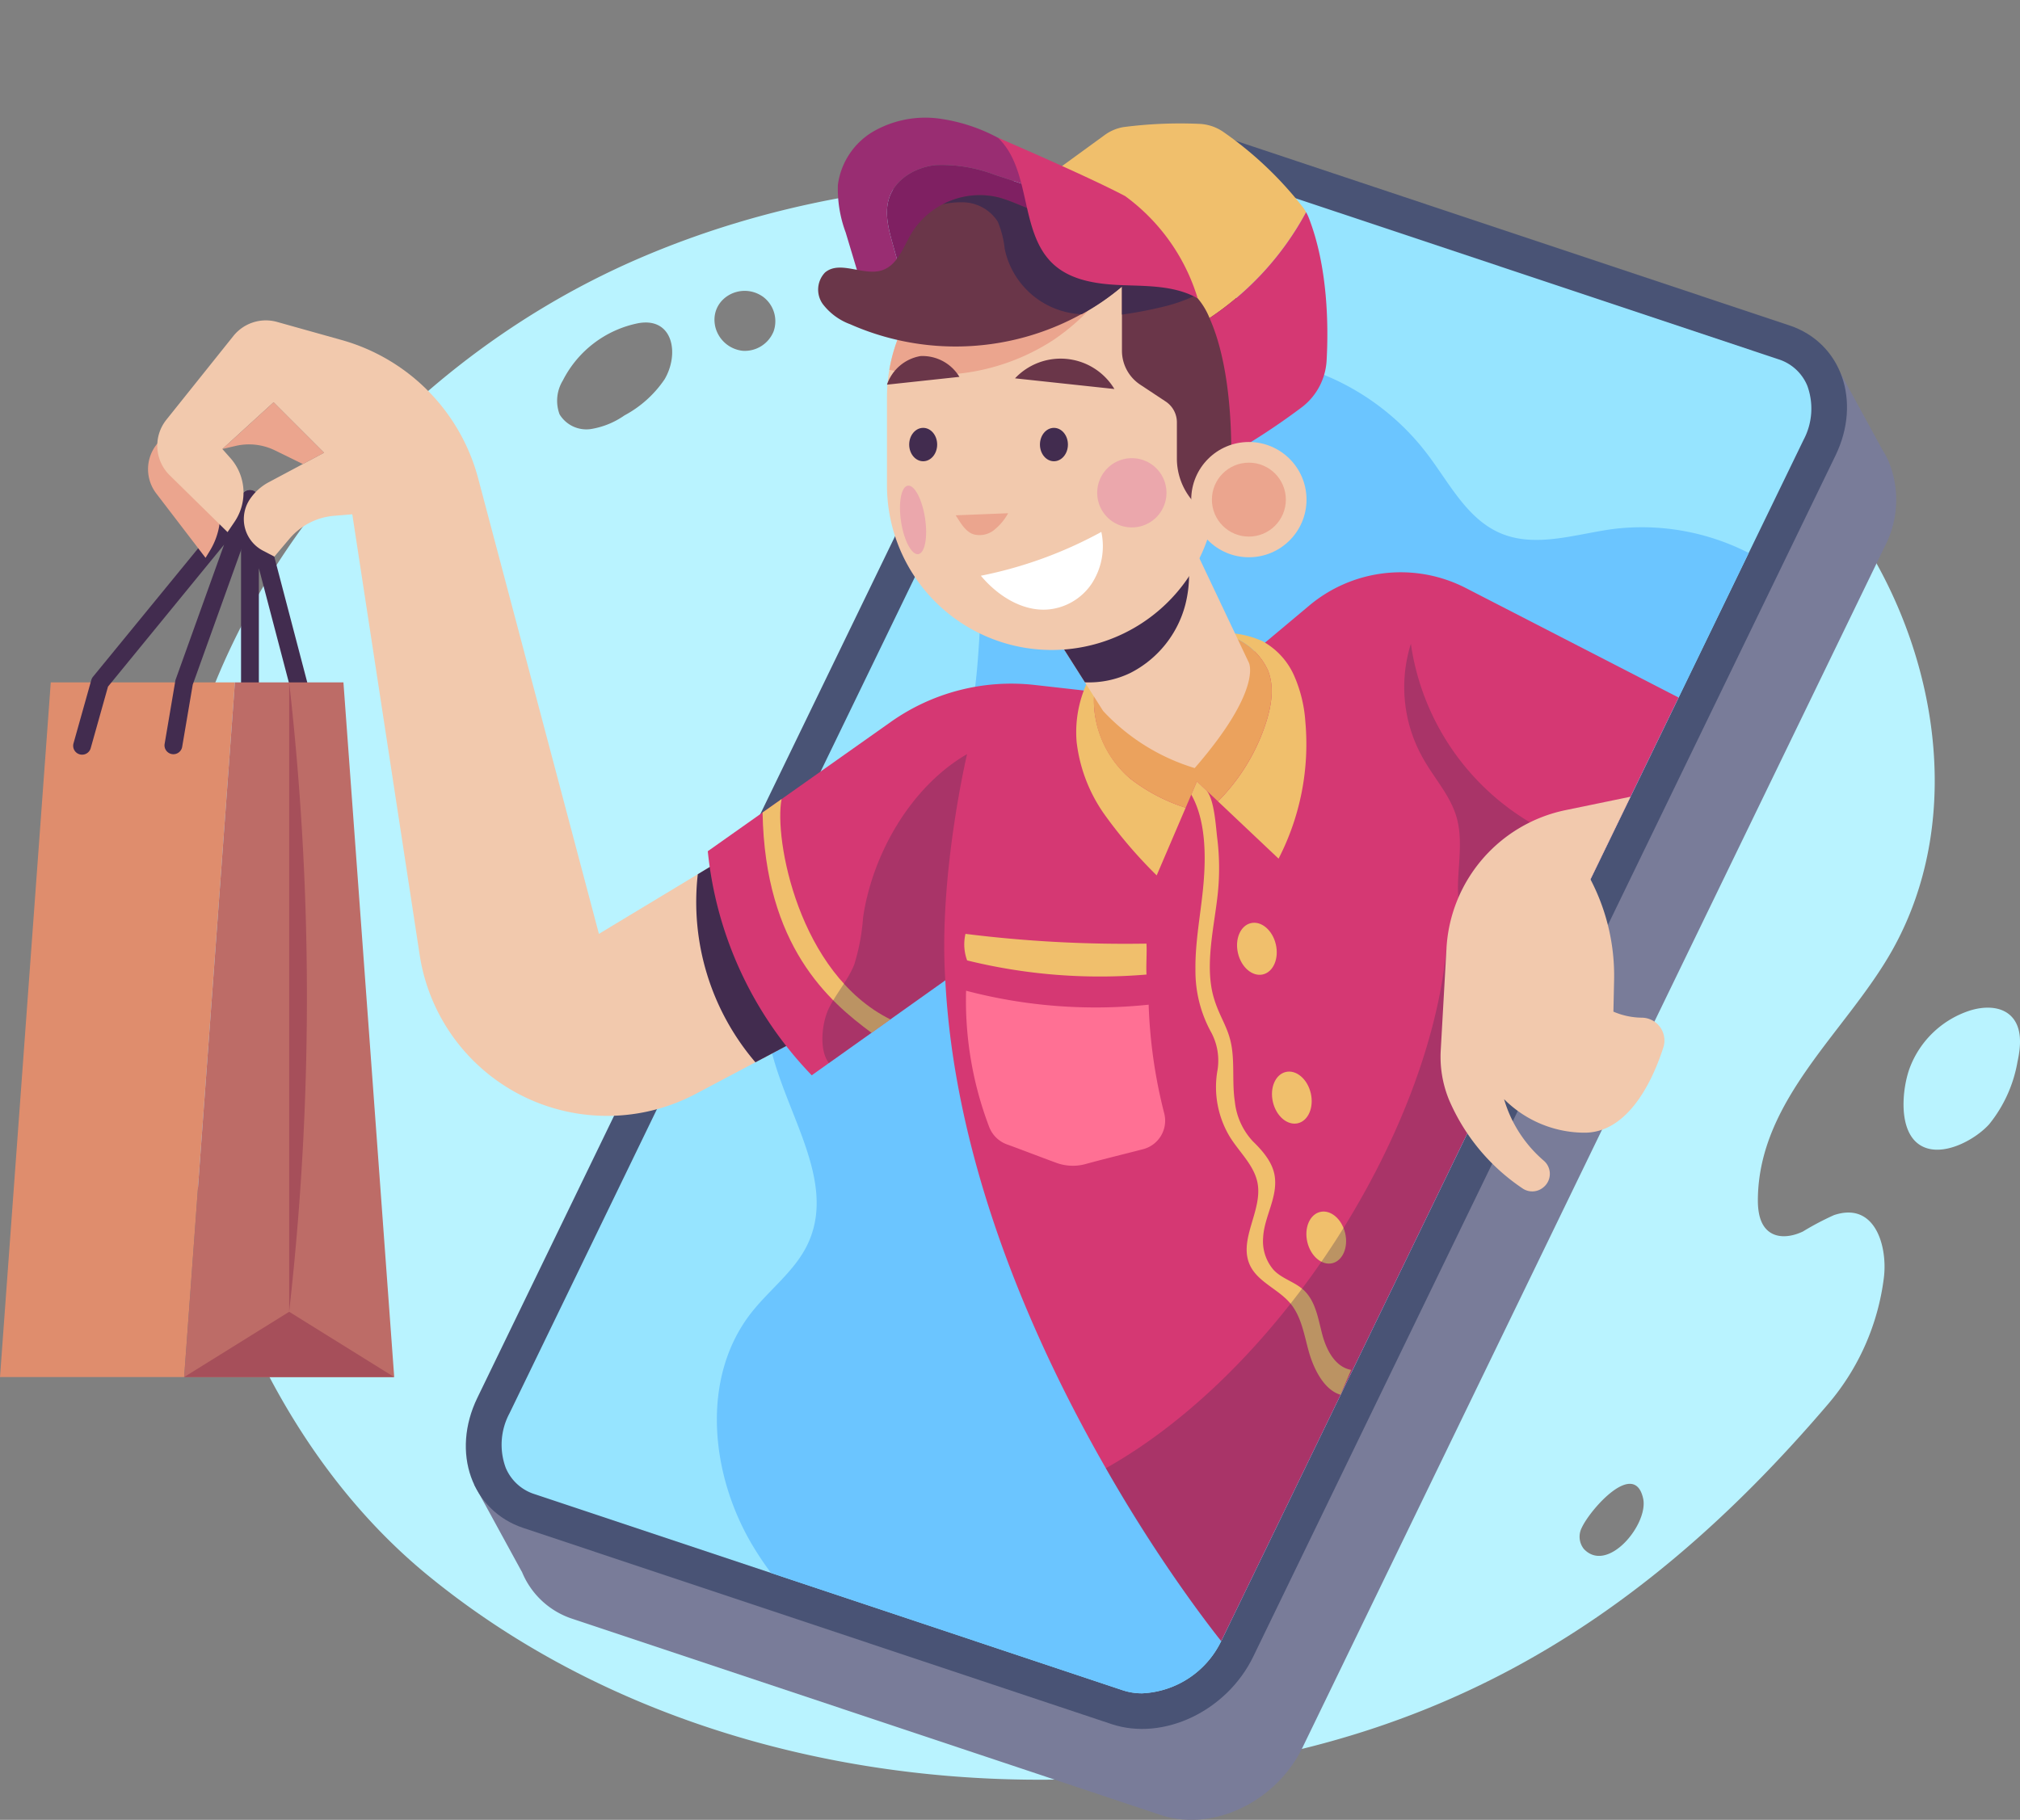  <svg xmlns="http://www.w3.org/2000/svg" width="264.917" height="238.725" viewBox="0 0 264.917 238.725">
                                    <rect x="0" y="0" width="264.917" height="238.725" fill="#808080" stroke="none"/>
                                    <g id="Сгруппировать_747" data-name="Сгруппировать 747" transform="translate(-328.4 -115.023)">
                                      <path id="Контур_1386" data-name="Контур 1386" d="M444.1,115.052l0,0c.016-.01.031-.023.048-.032Z" transform="translate(-21.854)" fill="#56438c"/>
                                      <g id="Сгруппировать_746" data-name="Сгруппировать 746" transform="translate(328.4 130.475)">
                                        <g id="Сгруппировать_722" data-name="Сгруппировать 722" transform="translate(21.814 8.263)">
                                          <path id="Контур_1387" data-name="Контур 1387" d="M575.122,187.549c-12.249-16.4-31.089-26.694-50.406-33.468-34.625-12.142-73.856-14.159-107.533.407s-60.311,47.465-61.786,84.127c-1.29,32.073,9.447,68.367,34.308,88.672s58.232,28.589,90.254,26.368c39.544-2.742,67.633-18.837,93.34-49.009a31.513,31.513,0,0,0,7.245-16.5c.5-4.049-1.106-10.029-6.542-8.206a37.331,37.331,0,0,0-4.075,2.149c-1.387.665-3.144.956-4.392.057-1.282-.924-1.533-2.715-1.517-4.3.137-13.126,11.6-21.955,17.606-32.618C591.669,227.392,587.372,203.949,575.122,187.549ZM420.633,170.307a14.744,14.744,0,0,1-5.259,4.73,10.634,10.634,0,0,1-4.417,1.792,4.111,4.111,0,0,1-4.091-1.93,5.109,5.109,0,0,1,.432-4.451,14.22,14.22,0,0,1,9.9-7.509C421.734,162.131,422.621,166.94,420.633,170.307Zm14.3-6.289a4.076,4.076,0,0,1-4.029,2.545,4.158,4.158,0,0,1-3.612-3.129c-.846-3.661,3.307-6.04,6.255-3.961A4,4,0,0,1,434.933,164.019Zm106.252,159.7a2.583,2.583,0,0,1-.248-2.8c1.119-2.4,6.877-8.936,8.032-3.821C549.728,320.462,544.3,327.07,541.184,323.72Z" transform="translate(-355.293 -144.26)" fill="#b9f3ff"/>
                                          <path id="Контур_1388" data-name="Контур 1388" d="M650.257,279.074c-1.371-1.339-3.6-1.276-5.423-.692a12.575,12.575,0,0,0-7.852,7.531c-1,2.719-1.577,8.325,1.42,10.137,2.786,1.685,7.152-.706,9.006-2.772a17.837,17.837,0,0,0,3.716-8.208C651.579,283.007,651.768,280.551,650.257,279.074Z" transform="translate(-408.347 -169.519)" fill="#b9f3ff"/>
                                        </g>
                                        <g id="Сгруппировать_745" data-name="Сгруппировать 745">
                                          <g id="Сгруппировать_724" data-name="Сгруппировать 724" transform="translate(61.091 0.875)">
                                            <path id="Контур_1389" data-name="Контур 1389" d="M590.544,182.072l.008,0-.038-.069a10.8,10.8,0,0,0-.763-1.4l-5.48-10.037-2.018,5.062L506.9,150.5c-6.8-2.269-15.131,1.691-18.6,8.848L412.533,315.678l-7.47.659,6.24,11.425.011-.014a10.74,10.74,0,0,0,6.667,6.216l77.126,25.724c6.8,2.269,15.128-1.7,18.594-8.852l76.36-157.553A13.232,13.232,0,0,0,590.544,182.072Z" transform="translate(-403.971 -137.929)" fill="#797c99"/>
                                            <g id="Сгруппировать_723" data-name="Сгруппировать 723">
                                              <path id="Контур_1390" data-name="Контур 1390" d="M500.186,135.791l77.126,25.724c6.8,2.269,9.5,9.908,6.033,17.065L506.986,336.134c-3.466,7.151-11.793,11.12-18.594,8.851l-77.126-25.724c-6.8-2.269-9.505-9.916-6.04-17.068l76.36-157.553C485.055,137.482,493.384,133.522,500.186,135.791Z" transform="translate(-403.717 -135.152)" fill="#495375"/>
                                              <path id="Контур_1391" data-name="Контур 1391" d="M493.5,342.039a8.03,8.03,0,0,1-2.537-.4l-77.126-25.724a6.08,6.08,0,0,1-3.8-3.467,8.728,8.728,0,0,1,.491-7.13l76.36-157.554a12.11,12.11,0,0,1,10.375-6.854,8.025,8.025,0,0,1,2.541.4l77.126,25.725a6.072,6.072,0,0,1,3.8,3.461,8.737,8.737,0,0,1-.493,7.134L503.87,335.184A12.111,12.111,0,0,1,493.5,342.039Z" transform="translate(-404.805 -136.24)" fill="#96e4ff"/>
                                              <path id="Контур_1392" data-name="Контур 1392" d="M561.777,195.326c-4.932.681-10.123,2.495-14.7.543-4.367-1.861-6.679-6.52-9.54-10.307a32.427,32.427,0,0,0-57.409,12.013c-2.225,9.31-.36,19.625-4.685,28.165-3.085,6.093-8.844,10.281-13.992,14.771s-10.127,10.077-10.639,16.887c-.824,10.94,10.078,21.754,5.422,31.688-1.654,3.528-4.972,5.939-7.381,9-6.766,8.6-5.4,21.484.291,30.826q1.059,1.737,2.271,3.353l46.123,15.384a8.03,8.03,0,0,0,2.537.4,12.111,12.111,0,0,0,10.374-6.856l69.179-142.736A30.8,30.8,0,0,0,561.777,195.326Z" transform="translate(-411.383 -142.25)" fill="#6bc5ff"/>
                                            </g>
                                          </g>
                                          <g id="Сгруппировать_744" data-name="Сгруппировать 744">
                                            <g id="Сгруппировать_729" data-name="Сгруппировать 729" transform="translate(0 48.851)">
                                              <g id="Сгруппировать_725" data-name="Сгруппировать 725" transform="translate(31.613 0)">
                                                <path id="Контур_1393" data-name="Контур 1393" d="M368.543,228.417a1.168,1.168,0,0,1-1.168-1.168v-31.78a1.168,1.168,0,0,1,2.3-.3L377.89,226.5a1.169,1.169,0,0,1-2.261.593l-5.918-22.564v22.723A1.168,1.168,0,0,1,368.543,228.417Z" transform="translate(-367.375 -194.3)" fill="#422c4f"/>
                                              </g>
                                              <g id="Сгруппировать_727" data-name="Сгруппировать 727" transform="translate(0 25.213)">
                                                <path id="Контур_1394" data-name="Контур 1394" d="M328.4,316.509l6.658-91.125h24.15l-6.658,91.125Z" transform="translate(-328.4 -225.384)" fill="#df8d6d"/>
                                                <g id="Сгруппировать_726" data-name="Сгруппировать 726" transform="translate(24.15)">
                                                  <path id="Контур_1395" data-name="Контур 1395" d="M385.723,316.509H358.174l6.658-91.125h14.232Z" transform="translate(-358.174 -225.384)" fill="#bd6c67"/>
                                                  <path id="Контур_1396" data-name="Контур 1396" d="M375.156,225.385v82.558l.179-1.648a367.1,367.1,0,0,0-.179-80.91Z" transform="translate(-361.382 -225.385)" fill="#a64f5a"/>
                                                  <path id="Контур_1397" data-name="Контур 1397" d="M358.174,335.735l13.774-8.566,13.774,8.566Z" transform="translate(-358.174 -244.61)" fill="#a64f5a"/>
                                                </g>
                                              </g>
                                              <g id="Сгруппировать_728" data-name="Сгруппировать 728" transform="translate(9.598)">
                                                <path id="Контур_1398" data-name="Контур 1398" d="M341.4,228.993a1.154,1.154,0,0,1-.316-.044,1.168,1.168,0,0,1-.809-1.441l2.336-8.312a1.173,1.173,0,0,1,.221-.424l19.679-24.045a1.169,1.169,0,0,1,2,1.135l-8.6,23.947-1.394,8.21a1.168,1.168,0,0,1-2.3-.391l1.41-8.312a1.209,1.209,0,0,1,.052-.2l6.341-17.664L344.8,220.064l-2.27,8.077A1.168,1.168,0,0,1,341.4,228.993Z" transform="translate(-340.233 -194.3)" fill="#422c4f"/>
                                              </g>
                                            </g>
                                            <g id="Сгруппировать_731" data-name="Сгруппировать 731" transform="translate(19.415 26.575)">
                                              <path id="Контур_1399" data-name="Контур 1399" d="M355.077,184.278l-1.674,2.206a5.239,5.239,0,0,0,.012,6.351l6.464,8.445.569-.93a9.25,9.25,0,0,0-.883-10.863Z" transform="translate(-352.337 -170.132)" fill="#eba58e"/>
                                              <g id="Сгруппировать_730" data-name="Сгруппировать 730" transform="translate(1.213)">
                                                <path id="Контур_1400" data-name="Контур 1400" d="M428.105,237.442l-16.354,9.87-15.834-59.739a25.7,25.7,0,0,0-17.908-18.161l-8.47-2.373a5.45,5.45,0,0,0-5.727,1.844l-8.786,10.983a5.451,5.451,0,0,0,.436,7.294l7.586,7.453.915-1.35a6.829,6.829,0,0,0-.543-8.365l-1.053-1.187,6.717-6.133,6.619,6.62-7.255,3.869a6.894,6.894,0,0,0-2.463,2.216h0a4.671,4.671,0,0,0,1.7,6.758l1.5.784,1.974-2.334a8.615,8.615,0,0,1,5.871-3.021l2.376-.195,8.839,57.812A24.865,24.865,0,0,0,424.453,268.3l16.75-8.866Z" transform="translate(-353.832 -166.837)" fill="#f2c9ad"/>
                                                <path id="Контур_1401" data-name="Контур 1401" d="M444.561,253.883l-3.386,2.043a32.342,32.342,0,0,0,7.558,24.678l8.926-4.724Z" transform="translate(-370.288 -183.279)" fill="#422c4f"/>
                                              </g>
                                              <path id="Контур_1402" data-name="Контур 1402" d="M364.355,186.211l1.713-.4a7.759,7.759,0,0,1,5.19.584l3.652,1.789,2.78-1.483-6.619-6.62Z" transform="translate(-354.607 -169.338)" fill="#eba58e"/>
                                            </g>
                                            <g id="Сгруппировать_733" data-name="Сгруппировать 733" transform="translate(92.825 59.62)">
                                              <path id="Контур_1403" data-name="Контур 1403" d="M506.5,224.7l-20.8-2.344A27.353,27.353,0,0,0,466.85,227.2l-24.009,16.965h0a49.408,49.408,0,0,0,13.078,28.809l.55.588L473.99,261.1c2.337,45.166,36.182,86.674,36.182,86.674l59.985-123.768-27.9-14.362a18.661,18.661,0,0,0-20.528,2.291Z" transform="translate(-442.841 -207.577)" fill="#d53873"/>
                                              <g id="Сгруппировать_732" data-name="Сгруппировать 732" transform="translate(48.316 7.938)">
                                                <path id="Контур_1404" data-name="Контур 1404" d="M536.788,229a17.964,17.964,0,0,0-1.481-6.036,9.537,9.537,0,0,0-4.16-4.507,12.25,12.25,0,0,0-5.29-1.075,14.745,14.745,0,0,1,1.846.743,8.385,8.385,0,0,1,4.179,4.163c.861,2.138.474,4.574-.221,6.77a25.984,25.984,0,0,1-6.329,10.42l7.946,7.513A32.79,32.79,0,0,0,536.788,229Z" transform="translate(-506.738 -217.366)" fill="#f0bf6c"/>
                                                <path id="Контур_1405" data-name="Контур 1405" d="M504.76,228.015a13.566,13.566,0,0,1,.98-5.992,5.532,5.532,0,0,0-1.124,1.29,15.461,15.461,0,0,0-2.151,9.262,20.558,20.558,0,0,0,3.725,9.6,61.4,61.4,0,0,0,6.773,7.89l3.8-8.875a23.544,23.544,0,0,1-7.254-3.807A13.674,13.674,0,0,1,504.76,228.015Z" transform="translate(-502.408 -218.243)" fill="#f0bf6c"/>
                                                <path id="Контур_1406" data-name="Контур 1406" d="M528.092,222.282a8.385,8.385,0,0,0-4.179-4.163,14.746,14.746,0,0,0-1.846-.743c-.439-.011-.878-.015-1.313-.013a33.333,33.333,0,0,0-7.906.772,16.887,16.887,0,0,0-6.568,3.007,13.4,13.4,0,0,0,3.768,15.363,23.544,23.544,0,0,0,7.254,3.807l1.477-3.451,2.762,2.611a25.984,25.984,0,0,0,6.329-10.42C528.566,226.856,528.954,224.421,528.092,222.282Z" transform="translate(-502.949 -217.363)" fill="#eba25d"/>
                                              </g>
                                              <path id="Контур_1407" data-name="Контур 1407" d="M540.587,321.853c-2.188-.638-3.533-3.444-4.152-5.638s-.96-4.58-2.419-6.332c-1.587-1.907-4.323-2.824-5.336-5.088-1.488-3.325,1.686-7.1,1.031-10.682-.431-2.357-2.4-4.074-3.656-6.117a12.648,12.648,0,0,1-1.638-8.508,7.845,7.845,0,0,0-.873-5.324,16.622,16.622,0,0,1-1.982-8.01c-.059-3.811.737-7.577,1.059-11.375s.27-8.333-1.605-11.651l.738-1.725,1.183,1.119c1.1,1.042,1.3,4.852,1.48,6.3a32.1,32.1,0,0,1,.094,7.087c-.414,4.247-1.78,9.465-.583,13.728.792,2.817,2.088,4.093,2.446,7,.277,2.24.013,4.526.352,6.757a9.029,9.029,0,0,0,2.359,5.208c1.332,1.3,2.7,2.862,2.9,4.785.3,2.747-1.441,5.21-1.552,7.925a5.74,5.74,0,0,0,1.393,4.183c1.113,1.172,2.8,1.552,3.966,2.661,1.538,1.456,1.862,3.733,2.4,5.78s1.7,4.289,3.789,4.657" transform="translate(-457.607 -213.966)" fill="#f0bf6c"/>
                                              <path id="Контур_1408" data-name="Контур 1408" d="M533.5,267.087c.436,1.857-.322,3.625-1.693,3.946s-2.835-.924-3.27-2.782.322-3.625,1.693-3.946S533.067,265.229,533.5,267.087Z" transform="translate(-459.005 -218.283)" fill="#f0bf6c"/>
                                              <path id="Контур_1409" data-name="Контур 1409" d="M539.148,291.157c.436,1.858-.322,3.625-1.693,3.946s-2.835-.924-3.271-2.782.322-3.625,1.693-3.946S538.713,289.3,539.148,291.157Z" transform="translate(-460.071 -222.829)" fill="#f0bf6c"/>
                                              <ellipse id="Эллипс_115" data-name="Эллипс 115" cx="2.549" cy="3.456" rx="2.549" ry="3.456" transform="translate(77.836 84.487) rotate(-13.2)" fill="#f0bf6c"/>
                                              <path id="Контур_1410" data-name="Контур 1410" d="M451.7,246.009c.3,17.54,8.7,24.775,14.286,28.9l2.471-1.757c-12.071-6-15.285-23.773-14.262-28.9Z" transform="translate(-444.515 -214.503)" fill="#f0bf6c"/>
                                              <path id="Контур_1411" data-name="Контур 1411" d="M477.49,266.655c-.908-13.762,2.856-29.675,2.856-29.675-7.337,4.251-12.415,13.062-13.641,21.452a27.173,27.173,0,0,1-1.146,6.126c-.8,2.023-2.284,3.7-3.274,5.632s-1.4,5.6-.059,7.32Z" transform="translate(-446.342 -213.131)" fill="#422c4f" opacity="0.3"/>
                                              <path id="Контур_1412" data-name="Контур 1412" d="M577.47,245.2a32.692,32.692,0,0,1-21.159-26.052,18.942,18.942,0,0,0,1.7,15.2c1.425,2.5,3.455,4.707,4.271,7.466.771,2.6.368,5.386.238,8.1s.1,5.657,1.848,7.734A80.448,80.448,0,0,1,577.47,245.2Z" transform="translate(-464.105 -209.764)" fill="#422c4f" opacity="0.3"/>
                                              <path id="Контур_1413" data-name="Контур 1413" d="M507.2,336.589a185.028,185.028,0,0,0,15.124,22.669l43.517-89.788-13.964-1.1C549.587,292.806,530.109,323.709,507.2,336.589Z" transform="translate(-454.998 -219.06)" fill="#422c4f" opacity="0.3"/>
                                              <path id="Контур_1414" data-name="Контур 1414" d="M508.2,267.332a168.665,168.665,0,0,1-23.733-1.28,6.049,6.049,0,0,0,.217,3.483,72.725,72.725,0,0,0,23.526,1.853C508.131,270.315,508.282,268.4,508.2,267.332Z" transform="translate(-450.672 -218.622)" fill="#f0bf6c"/>
                                              <path id="Контур_1415" data-name="Контур 1415" d="M508.541,277.079a66.812,66.812,0,0,1-23.945-1.831,46.566,46.566,0,0,0,3.017,17.836,3.924,3.924,0,0,0,2.347,2.323c2.157.784,4.344,1.638,6.5,2.427a6.271,6.271,0,0,0,3.814.146c2.482-.68,5.009-1.289,7.511-1.939a3.863,3.863,0,0,0,2.791-4.727A65.913,65.913,0,0,1,508.541,277.079Z" transform="translate(-450.722 -220.359)" fill="#ff7094"/>
                                            </g>
                                            <g id="Сгруппировать_734" data-name="Сгруппировать 734" transform="translate(137.934 55.518)">
                                              <path id="Контур_1416" data-name="Контур 1416" d="M498.454,214.2l6.735,10.61a27.119,27.119,0,0,0,12.012,7.495c8.956-10.318,7.106-13.822,7.106-13.822l-7.56-15.964Z" transform="translate(-498.454 -202.52)" fill="#f2c9ad"/>
                                              <path id="Контур_1417" data-name="Контур 1417" d="M508.741,219.953a14.015,14.015,0,0,0,7.235-8.986,15.868,15.868,0,0,0-.007-7.835l-17.514,11.184,4.351,6.855A12.51,12.51,0,0,0,508.741,219.953Z" transform="translate(-498.454 -202.636)" fill="#422c4f"/>
                                            </g>
                                            <g id="Сгруппировать_743" data-name="Сгруппировать 743" transform="translate(107.303)">
                                              <g id="Сгруппировать_735" data-name="Сгруппировать 735" transform="translate(2.546)">
                                                <path id="Контур_1418" data-name="Контур 1418" d="M470.591,144.595c.822-2.507,3.487-4.048,6.112-4.318a19.406,19.406,0,0,1,7.753,1.284c1.838.582,3.665,1.2,5.485,1.834-1.2-2.625-2.7-5.561-5.1-6.712a22.8,22.8,0,0,0-7.934-2.537,13.728,13.728,0,0,0-8.391,1.722,9.572,9.572,0,0,0-4.648,7,16.383,16.383,0,0,0,1.022,6.25l1.664,5.534a7.222,7.222,0,0,0,1.016,2.334c1.2,1.586,3.437,1.907,5.424,1.866.12,0,.24-.011.36-.015l-2.3-8.222C470.5,148.649,469.953,146.538,470.591,144.595Z" transform="translate(-463.83 -134.074)" fill="#992d72"/>
                                                <path id="Контур_1419" data-name="Контур 1419" d="M491.448,144.826c-1.82-.635-3.647-1.252-5.485-1.834a19.406,19.406,0,0,0-7.753-1.284c-2.625.27-5.29,1.811-6.112,4.318-.638,1.943-.087,4.054.465,6.024l2.3,8.222a25.734,25.734,0,0,0,15.515-5.954,6.961,6.961,0,0,0,2.59-3.584,7.134,7.134,0,0,0-.844-4.416C491.908,145.845,491.684,145.34,491.448,144.826Z" transform="translate(-465.338 -135.505)" fill="#7f2062"/>
                                              </g>
                                              <path id="Контур_1420" data-name="Контур 1420" d="M493.422,207.4h0a21.61,21.61,0,0,1-21.61-21.61V174.3a21.61,21.61,0,0,1,21.61-21.61h0a21.61,21.61,0,0,1,21.61,21.61v11.486A21.61,21.61,0,0,1,493.422,207.4Z" transform="translate(-462.791 -137.59)" fill="#f2c9ad"/>
                                              <path id="Контур_1421" data-name="Контур 1421" d="M493.631,166.789a28,28,0,0,0,9.9-11.625,21.5,21.5,0,0,0-10.036-2.473h0a21.612,21.612,0,0,0-21.3,17.955A28.237,28.237,0,0,0,493.631,166.789Z" transform="translate(-462.864 -137.59)" fill="#eba58e"/>
                                              <g id="Сгруппировать_738" data-name="Сгруппировать 738" transform="translate(9.021 31.225)">
                                                <g id="Сгруппировать_736" data-name="Сгруппировать 736" transform="translate(16.793 0.367)">
                                                  <path id="Контур_1422" data-name="Контур 1422" d="M499.381,173.07a8.22,8.22,0,0,0-6.865,2.537l13.033,1.4A8.221,8.221,0,0,0,499.381,173.07Z" transform="translate(-492.516 -173.022)" fill="#6a3649"/>
                                                </g>
                                                <g id="Сгруппировать_737" data-name="Сгруппировать 737">
                                                  <path id="Контур_1423" data-name="Контур 1423" d="M476.211,172.6a5.653,5.653,0,0,1,5.1,2.728l-9.5,1.023A5.653,5.653,0,0,1,476.211,172.6Z" transform="translate(-471.812 -172.569)" fill="#6a3649"/>
                                                </g>
                                                <ellipse id="Эллипс_116" data-name="Эллипс 116" cx="1.835" cy="2.19" rx="1.835" ry="2.19" transform="translate(20.061 9.449)" fill="#422c4f"/>
                                                <ellipse id="Эллипс_117" data-name="Эллипс 117" cx="1.835" cy="2.19" rx="1.835" ry="2.19" transform="translate(2.913 9.449)" fill="#422c4f"/>
                                                <path id="Контур_1424" data-name="Контур 1424" d="M489.8,198.026l-6.88.272c.633.956,1.272,2.167,2.369,2.5a3.067,3.067,0,0,0,2.522-.458A7.343,7.343,0,0,0,489.8,198.026Z" transform="translate(-473.91 -177.378)" fill="#eba58e"/>
                                                <path id="Контур_1425" data-name="Контур 1425" d="M502.792,201.048a55.442,55.442,0,0,1-15.8,5.748c2.188,2.622,5.48,4.732,8.88,4.421a7.725,7.725,0,0,0,5.593-3.287A8.961,8.961,0,0,0,502.792,201.048Z" transform="translate(-474.679 -177.949)" fill="#fff"/>
                                                <path id="Контур_1426" data-name="Контур 1426" d="M514.889,193.663a4.542,4.542,0,1,1-4.542-4.542A4.543,4.543,0,0,1,514.889,193.663Z" transform="translate(-478.233 -175.696)" fill="#eba7ac"/>
                                                <path id="Контур_1427" data-name="Контур 1427" d="M477.2,197.817c.38,2.48-.014,4.6-.882,4.731s-1.879-1.769-2.26-4.249.014-4.6.882-4.731S476.814,195.338,477.2,197.817Z" transform="translate(-472.208 -176.535)" fill="#eba7ac"/>
                                              </g>
                                              <g id="Сгруппировать_739" data-name="Сгруппировать 739" transform="translate(0 10.134)">
                                                <path id="Контур_1428" data-name="Контур 1428" d="M512.931,185.429l-2.706,1.715a8.512,8.512,0,0,1-2.493-6.019v-4.743a3.271,3.271,0,0,0-1.465-2.728l-3.35-2.218a5.334,5.334,0,0,1-2.389-4.447v-8.427a34.174,34.174,0,0,1-35.633,4.957,8,8,0,0,1-3.6-2.648,3.25,3.25,0,0,1,.286-4.139c1.969-1.672,5.083.526,7.528-.311,2.01-.688,2.754-3.058,3.842-4.883a10.537,10.537,0,0,1,11.288-4.688c2.307.578,4.4,1.953,6.764,2.2,3.506.371,6.792-1.783,10.3-2.1,4.219-.379,8.353,2.038,10.867,5.446s3.61,7.672,4.044,11.885a44.417,44.417,0,0,1-2.912,20.9C513.328,184.878,512.907,185.738,512.931,185.429Z" transform="translate(-460.69 -146.568)" fill="#6a3649"/>
                                                <path id="Контур_1429" data-name="Контур 1429" d="M505.108,146.957c-3.511.315-6.8,2.469-10.3,2.1-2.364-.251-4.457-1.626-6.764-2.2a10.373,10.373,0,0,0-7.212.924,10.291,10.291,0,0,1,2.454-.261,5.517,5.517,0,0,1,4.763,2.544,13.036,13.036,0,0,1,.912,3.6,10.8,10.8,0,0,0,10.09,8.54,30.862,30.862,0,0,0,5.284-3.631v3.674a54.494,54.494,0,0,0,5.542-1.06,20.755,20.755,0,0,0,6.037-2.518c.9-.578,1.712-1.132,2.488-1.681a18.56,18.56,0,0,0-2.423-4.576C513.461,148.995,509.327,146.579,505.108,146.957Z" transform="translate(-464.494 -146.568)" fill="#422c4f"/>
                                              </g>
                                              <g id="Сгруппировать_741" data-name="Сгруппировать 741" transform="translate(23.56 0.758)">
                                                <g id="Сгруппировать_740" data-name="Сгруппировать 740" transform="translate(6.792)">
                                                  <path id="Контур_1430" data-name="Контур 1430" d="M531.744,146.629a5.485,5.485,0,0,0-.386-.6,47.781,47.781,0,0,0-10.465-9.925,5.98,5.98,0,0,0-3.207-1.059,57.646,57.646,0,0,0-9.88.424,5.812,5.812,0,0,0-2.491,1.057l-7.2,5.241,19.417,16.166a9.567,9.567,0,0,1,1.552,2.587A38.736,38.736,0,0,0,531.744,146.629Z" transform="translate(-498.111 -135.009)" fill="#f0bf6c"/>
                                                  <path id="Контур_1431" data-name="Контур 1431" d="M536.971,150.05a5.512,5.512,0,0,0-.344-.715,38.736,38.736,0,0,1-12.664,13.9c1.27,2.808,2.858,8.228,2.858,17.786a88.662,88.662,0,0,0,9.345-6.169,8.3,8.3,0,0,0,3.155-6.06C539.564,164.4,539.523,156.584,536.971,150.05Z" transform="translate(-502.994 -137.715)" fill="#d53873"/>
                                                </g>
                                                <path id="Контур_1432" data-name="Контур 1432" d="M489.737,137.29c4.463,4.2,2.768,12.391,7.253,16.568,2.42,2.253,5.988,2.673,9.293,2.787s6.792.084,9.663,1.724a25.9,25.9,0,0,0-9.51-13.415C501.44,142.308,489.737,137.29,489.737,137.29Z" transform="translate(-489.737 -135.44)" fill="#d53873"/>
                                              </g>
                                              <g id="Сгруппировать_742" data-name="Сгруппировать 742" transform="translate(48.923 42.528)">
                                                <circle id="Эллипс_118" data-name="Эллипс 118" cx="7.56" cy="7.56" r="7.56" fill="#f2c9ad"/>
                                                <circle id="Эллипс_119" data-name="Эллипс 119" cx="4.849" cy="4.849" r="4.849" transform="translate(2.711 2.711)" fill="#eba58e"/>
                                              </g>
                                            </g>
                                            <path id="Контур_1433" data-name="Контур 1433" d="M586.233,243.871l-8.508,1.758A19.622,19.622,0,0,0,562.1,263.744l-.747,13.271a14.873,14.873,0,0,0,1.107,6.684,26.593,26.593,0,0,0,9.66,11.584,2.257,2.257,0,0,0,2.531-.053l.037-.028a2.276,2.276,0,0,0,.156-3.6,16.864,16.864,0,0,1-5.194-8.059,14.938,14.938,0,0,0,10.686,4.4c5.1-.088,8.406-5.641,10.195-11.153a2.994,2.994,0,0,0-2.763-3.933,9.673,9.673,0,0,1-3.777-.792l.089-4.13a27.224,27.224,0,0,0-3.1-13.228h0Z" transform="translate(-372.397 -154.812)" fill="#f2c9ad"/>
                                          </g>
                                        </g>
                                      </g>
                                    </g>
                                  </svg>                        